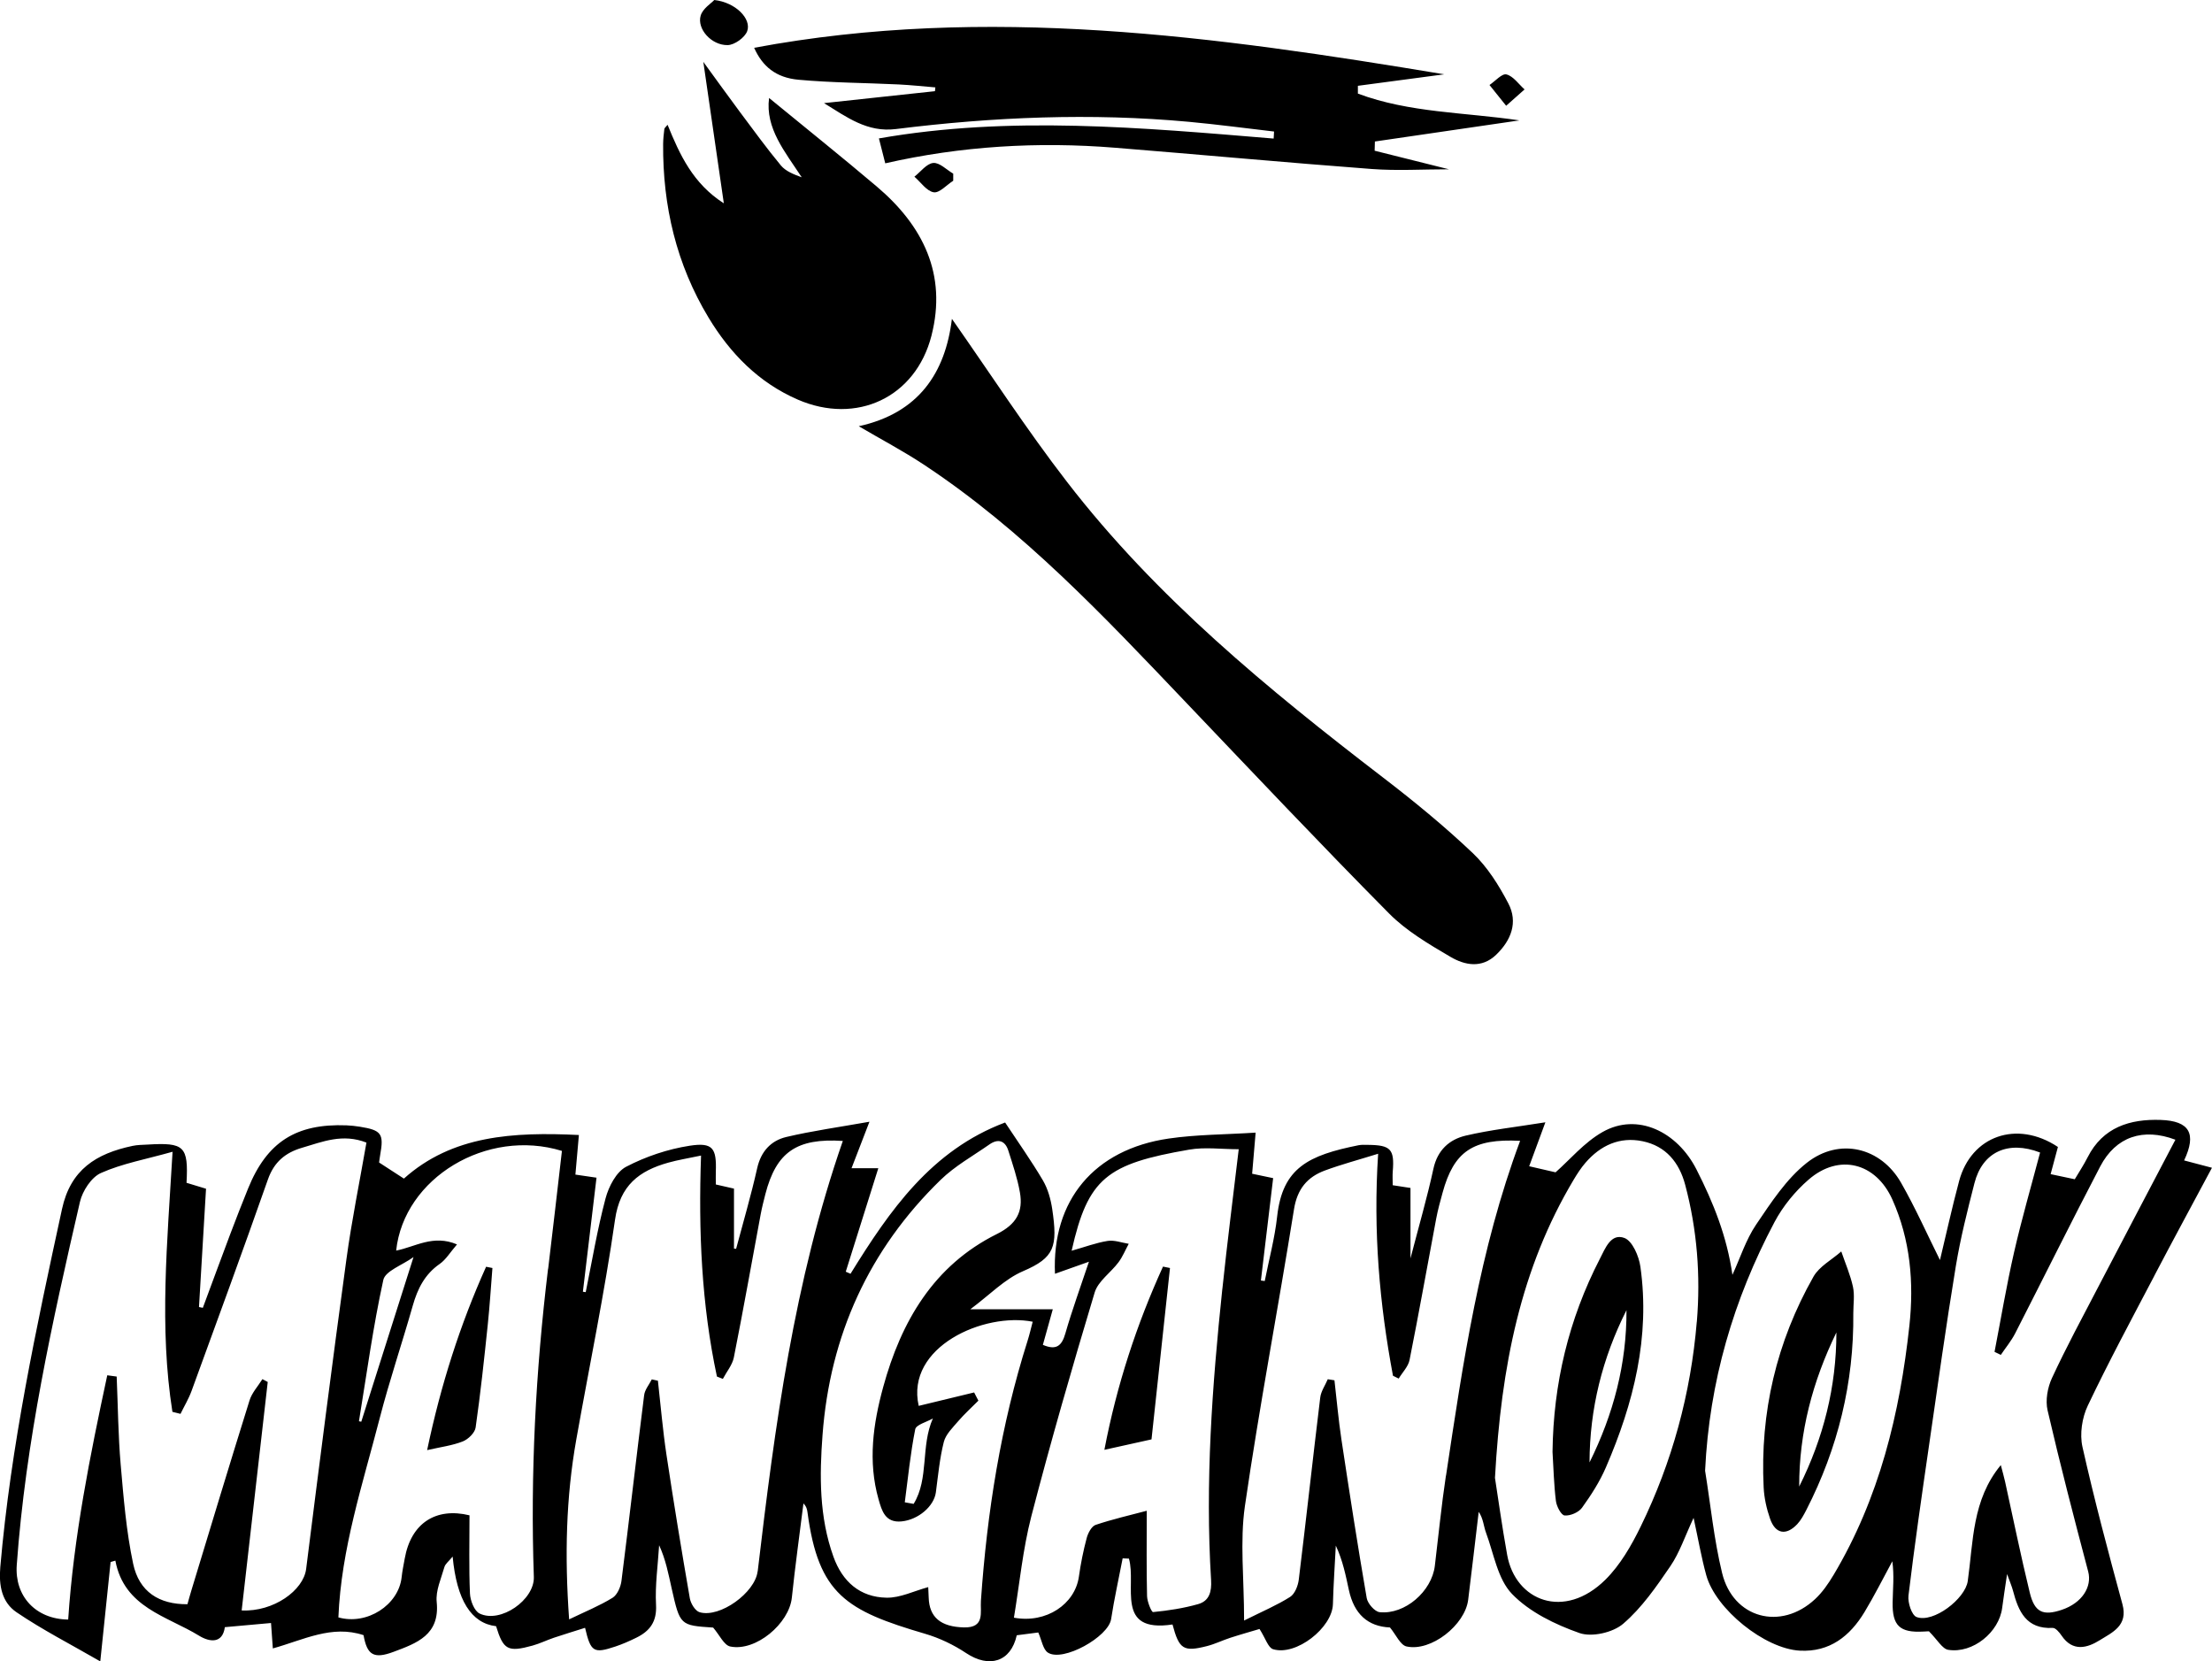 <?xml version="1.0" encoding="UTF-8"?>
<svg id="Layer_2" data-name="Layer 2" xmlns="http://www.w3.org/2000/svg" viewBox="0 0 436.98 328.11">
  <defs>
    <style>
      .cls-1 {
        fill: #000;
        stroke-width: 0px;
      }
    </style>
  </defs>
  <g id="Layer_1-2" data-name="Layer 1">
    <g>
      <path class="cls-1" d="M290.94,168.5c-5.6-5.31-11.6-10.23-17.73-14.93-22.72-17.43-44.81-35.55-62.41-58.37-8.05-10.42-15.23-21.51-22.75-32.22-1.3,10.7-6.58,18.61-18.4,21.21,4.48,2.63,8.77,4.89,12.8,7.55,19.65,12.97,35.63,29.99,51.73,46.89,13.34,13.99,26.61,28.05,40.21,41.78,3.44,3.48,7.88,6.08,12.15,8.59,2.82,1.66,6.17,2.33,9.02-.41,2.97-2.85,4.36-6.42,2.41-10.15-1.87-3.58-4.13-7.19-7.03-9.94ZM268.25,16.95c5.76-.77,11.52-1.54,17.06-2.27-45.04-7.49-90.35-13.83-136.33-5.24,1.63,3.65,4.27,5.9,8.76,6.31,6.57.6,13.18.61,19.78.93,2.42.12,4.84.38,7.26.58-.03.25-.05.5-.08.75-7.31.79-14.61,1.57-21.92,2.36,4.55,2.79,8.54,5.83,14.21,5.12,19.23-2.4,38.54-3.21,57.88-1.43,5.62.52,11.21,1.27,16.82,1.92-.03.46-.05.93-.08,1.39-26.06-2.16-52.13-4.56-77.98-.03.41,1.62.82,3.23,1.25,4.92,14.98-3.41,30.12-4.31,45.38-3.08,16.91,1.36,33.8,2.93,50.71,4.2,5.03.38,10.12.06,15.27.06-4.98-1.24-9.83-2.46-14.68-3.67l.05-1.82,28.55-4.17c-10.78-1.61-21.69-1.47-31.91-5.29,0-.51,0-1.03,0-1.54ZM184.01,66.3c3.11-12.12-1.68-21.73-10.82-29.47-7-5.93-14.17-11.66-21.26-17.48-.78,5.98,3.15,10.63,6.45,15.67-1.6-.58-3.16-1.2-4.11-2.33-2.84-3.43-5.46-7.04-8.13-10.61-2.42-3.25-4.78-6.54-7.2-9.86,1.38,9.5,2.67,18.41,4.05,27.94-6.09-3.9-8.7-9.57-11.11-15.51-.36.45-.62.63-.64.83-.12.99-.23,1.98-.24,2.97-.09,12.23,2.62,23.76,8.97,34.28,4.27,7.08,9.91,12.85,17.63,16.2,11.6,5.03,23.27-.4,26.41-12.62ZM143.74,8.91c1.36-.02,3.41-1.49,3.87-2.76C148.49,3.72,145.31.46,141.11,0c-.61.66-2.28,1.68-2.69,3.08-.78,2.61,2.11,5.88,5.32,5.83ZM184.45,37.98c1.12.19,2.56-1.45,3.86-2.28,0-.47,0-.93,0-1.4-1.32-.77-2.71-2.23-3.95-2.11-1.31.12-2.48,1.74-3.72,2.71,1.26,1.09,2.41,2.84,3.81,3.08ZM301.17,17.66c-1.17-1.05-2.22-2.62-3.57-2.96-.88-.23-2.22,1.33-3.35,2.09.96,1.19,1.91,2.38,3.29,4.1,1.64-1.46,2.63-2.34,3.63-3.22Z"/>
      <path class="cls-1" d="M425.58,252c3.68-7.02,7.46-13.99,11.39-21.34-2.02-.53-3.74-.99-5.5-1.45,2.5-5.28,1.1-7.81-4.65-8-6.03-.2-11.39,1.42-14.41,7.38-.77,1.52-1.72,2.95-2.54,4.34-1.79-.38-3.23-.69-4.77-1.01.51-1.89.98-3.66,1.44-5.37-8.09-5.37-17.12-2.22-19.52,6.74-1.41,5.26-2.57,10.59-3.78,15.6-2.54-5.1-4.86-10.32-7.68-15.26-3.98-6.98-12.15-9.03-18.61-3.96-4.06,3.19-7.08,7.87-10.04,12.23-2.02,2.99-3.14,6.59-4.67,9.91-1.09-7.58-3.75-14.23-7.1-20.81-3.81-7.49-11.67-11.3-18.54-7.41-3.64,2.06-6.5,5.51-9.3,7.97-1.41-.33-3.19-.74-5.21-1.2.94-2.54,1.87-5.06,3.2-8.68-5.78.93-10.83,1.48-15.73,2.63-3.24.76-5.59,2.86-6.39,6.55-1.22,5.64-2.84,11.19-4.53,17.7v-13.91c-1.32-.2-2.4-.37-3.51-.54,0-1.03-.06-1.89.01-2.74.36-4.37-.4-5.19-4.88-5.23-.62,0-1.27-.05-1.87.07-9.86,1.98-15.03,4.42-16.09,14.07-.47,4.29-1.61,8.5-2.45,12.75-.25-.03-.51-.07-.76-.1.8-6.7,1.6-13.39,2.42-20.22-1.61-.34-2.89-.61-4.15-.87.22-2.55.41-4.87.69-8.12-6.09.39-11.69.37-17.17,1.17-14.74,2.14-23.11,12.24-22.47,26.71,2.29-.81,4.54-1.61,6.71-2.38-1.66,4.98-3.33,9.53-4.66,14.17-.71,2.49-1.82,3.37-4.44,2.25.57-2.06,1.15-4.13,1.96-7.03h-16.29c3.82-2.84,6.78-5.97,10.41-7.52,6.26-2.68,6.86-4.84,5.77-12.25-.29-1.94-.85-3.98-1.83-5.66-2.25-3.82-4.83-7.45-7.48-11.46-14.57,5.47-22.82,17.39-30.54,29.88-.31-.14-.63-.27-.94-.41,2.11-6.72,4.23-13.44,6.43-20.44h-5.29c1.1-2.86,2.07-5.37,3.54-9.18-6.08,1.08-11.3,1.8-16.42,3.01-3.04.72-5.01,2.84-5.76,6.17-1.2,5.35-2.75,10.62-4.16,15.92-.14-.02-.28-.03-.42-.05v-11.84c-1.33-.3-2.46-.56-3.59-.82,0-1.01-.02-1.75,0-2.5.17-4.66-.58-5.86-5.17-5.15-4.32.67-8.69,2.14-12.56,4.16-1.94,1.02-3.43,3.9-4.05,6.23-1.62,6.09-2.66,12.34-3.92,18.53-.19-.03-.37-.05-.56-.08.89-7.46,1.78-14.92,2.69-22.53-1.67-.25-2.85-.42-4.17-.61.23-2.62.44-5.03.69-7.82-12.95-.63-25.03.06-34.57,8.61-1.5-.98-3.08-2-4.9-3.18.04-.26.1-.86.21-1.46.76-4.23.28-4.92-4.03-5.61-.86-.14-1.74-.23-2.61-.27-9.99-.38-15.72,3.29-19.45,12.47-1.22,3-2.39,6.02-3.54,9.05-1.82,4.83-3.6,9.68-5.4,14.52-.25-.05-.51-.1-.76-.15.46-7.76.93-15.52,1.39-23.37-1.44-.44-2.68-.82-3.85-1.17.38-7.23-.43-7.99-7.69-7.55-1,.06-2.01.05-2.98.26-7.19,1.52-12.24,4.68-13.93,12.47-5.08,23.4-10.11,46.77-12.19,70.69-.33,3.78.35,7.02,3.21,8.96,5.13,3.48,10.69,6.32,16.54,9.7.76-7.35,1.4-13.49,2.04-19.63.31-.09.63-.18.94-.27,1.75,9.29,10.17,10.92,16.54,14.83,2.1,1.29,4.64,1.59,5.09-1.69,3.21-.29,6.14-.55,9.12-.82.11,1.52.21,2.96.36,5.02,6.06-1.68,11.65-4.71,17.92-2.62.69,3.88,1.97,4.78,5.94,3.29,4.54-1.7,9.17-3.32,8.51-9.85-.23-2.23.88-4.62,1.52-6.89.18-.64.87-1.14,1.63-2.07q1.21,12.88,8.58,13.75c1.44,4.68,2.32,5.18,7.21,3.83,1.44-.4,2.79-1.07,4.21-1.55,2.03-.68,4.08-1.3,6.16-1.96,1.12,4.79,1.7,5.13,6,3.69,1.41-.47,2.79-1.08,4.13-1.74,2.67-1.31,4.07-3.16,3.89-6.48-.21-3.9.37-7.85.61-11.78,1.3,2.8,1.84,5.68,2.48,8.54,1.65,7.3,1.67,7.29,8.19,7.72,1.27,1.47,2.14,3.48,3.38,3.74,5.05,1.04,11.63-4.52,12.17-9.65.65-6.22,1.52-12.41,2.29-18.61.62.62.73,1.22.81,1.82,2.16,16.15,7.69,19.37,23.2,23.92,2.85.83,5.66,2.18,8.13,3.82,4.57,3.04,8.84,1.73,10-3.52,1.5-.2,3.05-.4,4.25-.55.69,1.53.93,3.35,1.91,3.98,2.97,1.91,11.93-3.1,12.48-6.61.62-4.03,1.51-8.01,2.28-12.01.41.02.83.03,1.24.05,1.55,5.34-2.84,14.73,8.61,13.01,1.31,4.91,2.16,5.46,6.84,4.26,1.56-.4,3.03-1.13,4.57-1.63,2.13-.69,4.29-1.29,5.78-1.74,1.2,1.87,1.7,3.69,2.67,3.99,4.54,1.4,11.7-4.22,11.83-8.9.1-3.86.38-7.71.57-11.56,1.39,2.97,1.96,5.9,2.59,8.81q1.55,7.07,8.11,7.36c1.2,1.45,2.04,3.47,3.27,3.75,4.83,1.08,11.56-4.22,12.18-9.22.72-5.79,1.39-11.58,2.08-17.37.92,1.34.96,2.83,1.45,4.14,1.54,4.14,2.29,9.14,5.14,12.09,3.46,3.58,8.51,6.02,13.31,7.71,2.44.86,6.62-.09,8.64-1.83,3.68-3.15,6.56-7.33,9.33-11.39,1.82-2.67,2.86-5.86,4.58-9.53.94,4.33,1.55,7.87,2.5,11.32,1.85,6.72,11.54,14.53,18.48,14.91,5.9.32,9.91-2.86,12.79-7.63,1.97-3.26,3.67-6.67,5.49-10.02.39,2.78.11,5.43.06,8.09-.09,4.66,1.43,6.05,6.08,5.79.72-.04,1.44-.07,1.09-.05,1.7,1.69,2.64,3.48,3.83,3.66,4.86.76,10.03-3.49,10.64-8.28.24-1.9.55-3.8.97-6.69.62,1.72.95,2.47,1.16,3.26,1.08,4.11,2.61,7.64,7.86,7.38.56-.03,1.32.89,1.75,1.52,2.19,3.24,5.06,2.46,7.55.9,2.46-1.54,5.62-2.85,4.47-7.09-2.81-10.32-5.56-20.66-7.9-31.09-.57-2.54-.08-5.77,1.05-8.14,4.12-8.66,8.67-17.11,13.13-25.61ZM75.72,252.83c.39-1.79,3.74-2.92,5.97-4.53-3.57,11.27-6.95,21.89-10.32,32.52-.15-.03-.31-.06-.46-.09,1.53-9.31,2.79-18.69,4.81-27.89ZM47.74,318.11c1.72-15.07,3.43-30.11,5.15-45.14-.35-.19-.7-.38-1.05-.56-.87,1.4-2.08,2.69-2.55,4.22-3.9,12.47-7.67,24.97-11.47,37.47-.29.94-.54,1.88-.79,2.77-5.58.05-9.55-2.44-10.73-8.01-1.36-6.41-1.89-13.03-2.46-19.58-.5-5.77-.54-11.58-.79-17.38-.62-.08-1.24-.16-1.86-.25-3.42,15.94-6.64,31.91-7.72,48.25-6.46-.08-10.6-4.66-10.16-10.77,1.75-24.33,7.01-48.05,12.48-71.72.5-2.17,2.26-4.88,4.16-5.72,4.2-1.87,8.86-2.7,14.14-4.19-1.05,17.95-2.66,34.71-.03,51.37.53.13,1.07.26,1.6.4.73-1.5,1.61-2.96,2.18-4.52,5.08-13.91,10.18-27.81,15.09-41.79,1.21-3.44,3.44-5.28,6.74-6.25,4.03-1.18,8.01-2.87,12.72-1.02-1.34,7.72-2.91,15.36-3.96,23.08-2.78,20.36-5.39,40.74-7.95,61.13-.53,4.25-6.45,8.5-12.72,8.2ZM108.27,250.6c-2.45,20.22-3.51,40.5-2.81,60.87.16,4.54-6.59,9.24-10.71,7.24-1.06-.51-1.85-2.58-1.91-3.96-.22-5.09-.09-10.19-.09-15.44-6.61-1.61-11.55,1.5-12.8,8.56-.22,1.23-.48,2.45-.61,3.69-.61,5.47-6.83,9.51-12.49,7.91.55-13.54,4.81-26.36,8.16-39.34,1.93-7.47,4.42-14.8,6.53-22.23.95-3.34,2.36-6.19,5.33-8.25,1.22-.85,2.05-2.27,3.41-3.85-4.71-2.01-8.27.5-12.02,1.22,1.54-14.37,17.92-24.24,32.75-19.69-.9,7.73-1.78,15.51-2.72,23.28ZM149.66,310.4c-.49,4.17-7.43,9.23-11.45,8.05-.86-.25-1.75-1.71-1.93-2.73-1.64-9.44-3.19-18.9-4.62-28.37-.73-4.85-1.14-9.75-1.69-14.63-.4-.09-.81-.17-1.21-.26-.52,1.04-1.38,2.04-1.51,3.12-1.54,12.22-2.93,24.46-4.48,36.68-.15,1.2-.83,2.76-1.76,3.34-2.57,1.58-5.4,2.73-8.58,4.26-.9-12.56-.62-24.09,1.42-35.55,2.57-14.47,5.57-28.87,7.65-43.4.97-6.79,4.77-9.66,10.55-11.27,1.89-.53,3.85-.84,6.44-1.39-.53,14.99.1,29.43,3.14,43.65.39.15.78.3,1.17.46.74-1.41,1.87-2.74,2.17-4.23,1.87-9.4,3.54-18.84,5.3-28.27.25-1.34.59-2.67.93-4,2.15-8.3,6.18-11.1,15.3-10.5-9.65,27.74-13.43,56.35-16.82,85.04ZM193.78,316.19c-.16,2.24.85,5.36-3.35,5.26-4.55-.11-6.86-1.97-6.97-5.92-.02-.73-.07-1.46-.09-2.04-2.82.77-5.54,2.14-8.22,2.09-5.24-.09-8.73-3.14-10.51-8.11-2.81-7.83-2.76-15.95-2.15-24.03,1.47-19.66,9.15-36.6,23.33-50.39,2.82-2.74,6.38-4.72,9.63-6.99,1.72-1.21,3.12-.78,3.75,1.23.86,2.71,1.79,5.43,2.28,8.22.68,3.82-.67,6.31-4.55,8.24-12.49,6.21-18.91,17.27-22.46,30.24-1.99,7.27-3.03,14.67-.92,22.13.65,2.29,1.32,4.72,4.57,4.39,3.3-.33,6.39-2.99,6.76-5.73.44-3.33.75-6.71,1.57-9.96.39-1.52,1.76-2.84,2.85-4.11,1.23-1.43,2.65-2.71,3.98-4.05-.28-.54-.56-1.08-.84-1.62-3.65.89-7.31,1.77-10.95,2.65-2.63-11.67,12.92-18.52,22.52-16.62-.34,1.27-.62,2.53-1.01,3.75-5.3,16.72-8.01,33.91-9.22,51.37ZM184.29,280.17c-2.44,5.5-.73,11.87-3.8,16.88-.58-.1-1.17-.21-1.75-.31.64-4.82,1.11-9.67,2.06-14.42.18-.91,2.27-1.44,3.49-2.14ZM241.47,254.59c-2.01,19.12-3.41,38.27-2.22,57.51.14,2.33-.37,4.13-2.56,4.75-2.89.82-5.91,1.28-8.9,1.57-.31.03-1.17-2.05-1.19-3.17-.13-5.33-.06-10.66-.06-16.84-3.34.89-6.78,1.67-10.1,2.79-.8.27-1.5,1.61-1.76,2.58-.67,2.52-1.19,5.09-1.55,7.67-.77,5.37-6.4,9.27-12.83,8.08,1.11-6.67,1.75-13.49,3.44-20.03,3.85-14.82,8.1-29.54,12.51-44.2.68-2.25,3.18-3.92,4.7-5.96.83-1.11,1.36-2.43,2.03-3.66-1.39-.22-2.84-.78-4.16-.57-2.28.36-4.49,1.2-7.12,1.94,3.23-14.34,6.94-17.16,23.22-19.97,3.1-.54,6.38-.08,9.79-.08-1.1,9.3-2.27,18.43-3.23,27.58ZM285.64,291.48c-.89,5.91-1.47,11.88-2.19,17.82-.61,5.03-5.91,9.66-10.9,9.14-.97-.1-2.38-1.71-2.56-2.8-1.8-10.43-3.42-20.89-5-31.36-.58-3.86-.92-7.76-1.37-11.64-.44-.07-.88-.14-1.32-.21-.51,1.21-1.34,2.37-1.49,3.62-1.46,11.99-2.77,23.99-4.24,35.97-.15,1.21-.77,2.8-1.7,3.4-2.55,1.62-5.37,2.81-9.1,4.67,0-8.32-.85-15.6.16-22.61,2.85-19.6,6.57-39.07,9.7-58.63.64-4,2.62-6.37,6.13-7.66,3.19-1.18,6.5-2.06,10.49-3.3-1.01,15.4.28,29.69,2.93,43.85.38.19.75.37,1.13.56.74-1.23,1.89-2.37,2.15-3.69,1.85-9.29,3.51-18.61,5.26-27.91.32-1.71.79-3.4,1.25-5.08,2.23-8.18,5.98-10.77,15.33-10.28-8.04,21.55-11.29,43.86-14.64,66.13ZM335.2,261.08c-1.18,14.16-4.86,27.7-11.09,40.46-1.83,3.75-4.04,7.59-6.97,10.49-8.11,8.02-17.76,4.22-19.4-4.9-1.03-5.73-1.83-11.51-2.41-15.22,1.23-22.16,5.11-41.39,15.53-58.86.7-1.17,1.45-2.34,2.34-3.37,2.98-3.45,6.77-5.2,11.3-4.26,4.6.95,7.24,4.2,8.41,8.61,2.36,8.87,3.06,17.92,2.3,27.05ZM362.18,311.15c-1.01,1.69-2.18,3.38-3.61,4.71-6.77,6.31-16.19,3.81-18.37-5.16-1.61-6.62-2.27-13.46-3.36-20.2.83-17.56,5.6-33.81,13.71-49.11,1.66-3.12,4.06-6.07,6.74-8.39,6.02-5.22,13.28-3.34,16.54,3.92,3.57,7.97,4.29,16.43,3.37,24.92-1.88,17.35-5.94,34.11-15.01,49.3ZM404.5,278.58c2.47,10.66,5.22,21.25,8.02,31.83.8,3.04-1.22,6.23-5.23,7.57-3.68,1.23-5.36.51-6.31-3.4-1.77-7.26-3.26-14.59-4.87-21.89-.23-1.04-.53-2.07-.85-3.3-5.69,6.88-5.42,15.1-6.53,22.91-.5,3.51-6.8,8.34-10.11,7.1-.96-.36-1.77-2.85-1.6-4.24,1.19-9.89,2.62-19.74,4.05-29.6,1.71-11.82,3.36-23.66,5.3-35.45.91-5.52,2.29-10.98,3.68-16.4,1.57-6.15,6.6-8.52,12.97-6.06-1.72,6.53-3.62,13.07-5.14,19.7-1.49,6.51-2.59,13.11-3.86,19.67.41.2.83.4,1.24.6.95-1.41,2.06-2.74,2.83-4.24,5.62-10.98,11.09-22.04,16.8-32.97,3.09-5.91,8.49-7.69,14.86-5.29-5.08,9.69-10.18,19.37-15.24,29.07-3.11,5.97-6.31,11.89-9.14,17.99-.88,1.89-1.33,4.42-.87,6.41ZM84.38,286.43c2.76-.63,5.01-.91,7.05-1.72,1.07-.42,2.38-1.7,2.53-2.74.97-6.76,1.69-13.55,2.4-20.34.39-3.72.62-7.45.92-11.17-.42-.08-.83-.16-1.25-.25-5.14,11.43-8.94,23.31-11.65,36.22ZM218.18,286.37c3.48-.77,6.24-1.38,9.3-2.06,1.22-11.32,2.44-22.58,3.65-33.85-.46-.09-.92-.19-1.38-.28-5.21,11.45-9.12,23.33-11.58,36.19ZM320.91,244.53c-2.67-1-3.78,2.02-4.86,4.12-6.17,11.96-9.19,24.68-9.35,38.13.2,3.23.27,6.48.67,9.69.13,1.07,1.04,2.81,1.72,2.87,1.12.1,2.77-.61,3.43-1.52,1.81-2.51,3.52-5.17,4.74-8.01,5.46-12.64,8.76-25.73,6.8-39.61-.29-2.08-1.58-5.08-3.15-5.67ZM314.01,288.86c.03-10.59,2.53-20.61,7.3-30.07.05,10.6-2.58,20.56-7.3,30.07ZM363.73,247.2c-1.86,1.64-4.33,2.94-5.48,4.97-7.3,12.88-10.57,26.82-9.84,41.62.1,2.09.58,4.22,1.27,6.2,1.04,3,3.17,3.38,5.35,1.08.75-.8,1.3-1.83,1.81-2.82,6.25-12.2,9.42-25.15,9.28-38.87,0-1.75.29-3.56-.07-5.22-.52-2.37-1.51-4.64-2.3-6.96ZM355.43,293.63c-.02-10.72,2.65-20.79,7.35-30.44,0,10.72-2.56,20.86-7.35,30.44Z"/>
    </g>
  </g>
</svg>